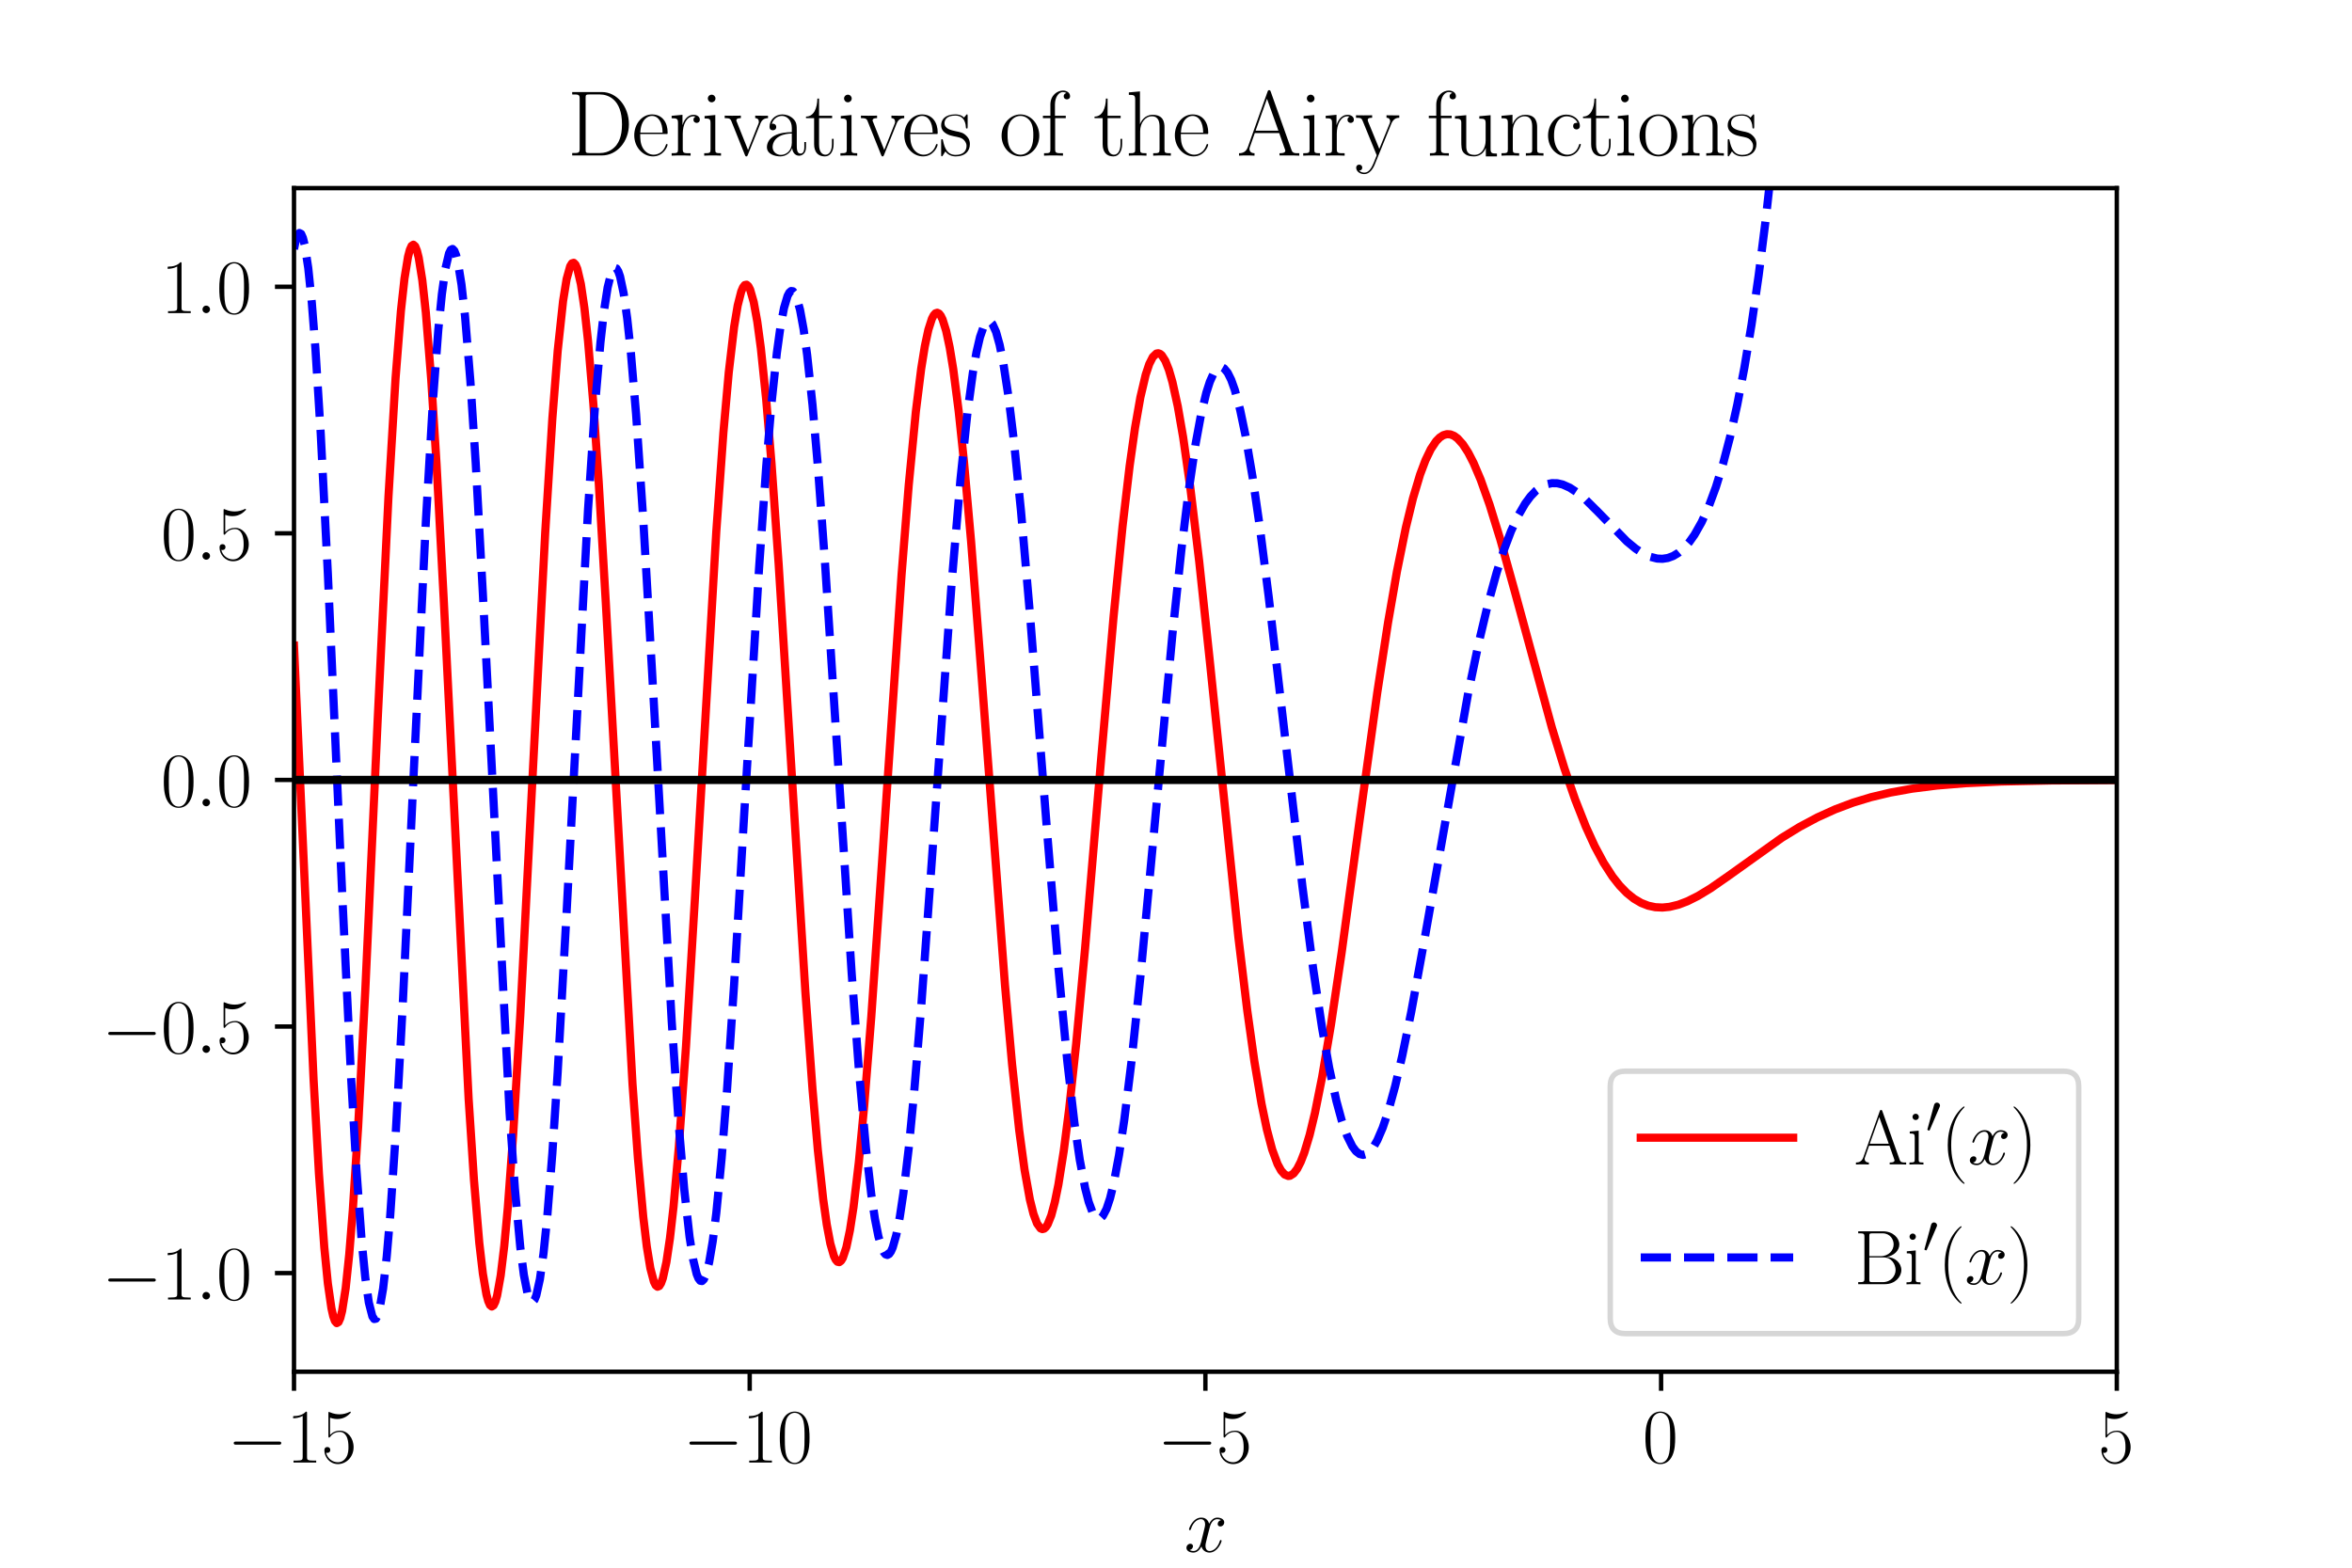 <?xml version="1.0" encoding="utf-8" standalone="no"?>
<!DOCTYPE svg PUBLIC "-//W3C//DTD SVG 1.1//EN"
  "http://www.w3.org/Graphics/SVG/1.1/DTD/svg11.dtd">
<svg height="288pt" version="1.1" viewBox="0 0 432 288" width="432pt" xmlns="http://www.w3.org/2000/svg" xmlns:xlink="http://www.w3.org/1999/xlink">
 <defs>
  <style type="text/css">*{stroke-linecap:butt;stroke-linejoin:round;}</style>
 </defs>
 <g id="figure_1">
  <g id="patch_1">
   <path d="M 0 288 
L 432 288 
L 432 0 
L 0 0 
z
" style="fill:#ffffff;"/>
  </g>
  <g id="axes_1">
   <g id="patch_2">
    <path d="M 54 252 
L 388.8 252 
L 388.8 34.56 
L 54 34.56 
z
" style="fill:#ffffff;"/>
   </g>
   <g id="matplotlib.axis_1">
    <g id="xtick_1">
     <g id="line2d_1">
      <defs>
       <path d="M 0 0 
L 0 3.5 
" id="m27c2a0a27c" style="stroke:#000000;stroke-width:0.8;"/>
      </defs>
      <g>
       <use style="stroke:#000000;stroke-width:0.8;" x="54" xlink:href="#m27c2a0a27c" y="252"/>
      </g>
     </g>
     <g id="text_1">
      <!-- $\mathdefault{−15}$ -->
      <g transform="translate(41.747 268.686)scale(0.14 -0.14)">
       <defs>
        <path d="M 4218 1472 
C 4326 1472 4442 1472 4442 1600 
C 4442 1728 4326 1728 4218 1728 
L 755 1728 
C 646 1728 531 1728 531 1600 
C 531 1472 646 1472 755 1472 
L 4218 1472 
z
" id="CMSY10-0" transform="scale(0.016)"/>
        <path d="M 1702 4058 
C 1702 4192 1696 4192 1606 4192 
C 1357 3916 979 3827 621 3827 
C 602 3827 570 3827 563 3808 
C 557 3795 557 3782 557 3648 
C 755 3648 1088 3686 1344 3839 
L 1344 461 
C 1344 236 1331 160 781 160 
L 589 160 
L 589 0 
C 896 0 1216 0 1523 0 
C 1830 0 2150 0 2458 0 
L 2458 160 
L 2266 160 
C 1715 160 1702 230 1702 458 
L 1702 4058 
z
" id="CMR17-31" transform="scale(0.016)"/>
        <path d="M 730 3692 
C 794 3666 1056 3584 1325 3584 
C 1920 3584 2246 3911 2432 4100 
C 2432 4157 2432 4192 2394 4192 
C 2387 4192 2374 4192 2323 4163 
C 2099 4058 1837 3973 1517 3973 
C 1325 3973 1037 3999 723 4139 
C 653 4171 640 4171 634 4171 
C 602 4171 595 4164 595 4037 
L 595 2203 
C 595 2089 595 2057 659 2057 
C 691 2057 704 2070 736 2114 
C 941 2401 1222 2522 1542 2522 
C 1766 2522 2246 2382 2246 1289 
C 2246 1085 2246 715 2054 421 
C 1894 159 1645 25 1370 25 
C 947 25 518 320 403 814 
C 429 807 480 795 506 795 
C 589 795 749 840 749 1038 
C 749 1210 627 1280 506 1280 
C 358 1280 262 1190 262 1011 
C 262 454 704 -128 1382 -128 
C 2042 -128 2669 440 2669 1264 
C 2669 2030 2170 2624 1549 2624 
C 1222 2624 947 2503 730 2274 
L 730 3692 
z
" id="CMR17-35" transform="scale(0.016)"/>
       </defs>
       <use transform="scale(0.996)" xlink:href="#CMSY10-0"/>
       <use transform="translate(77.487 0)scale(0.996)" xlink:href="#CMR17-31"/>
       <use transform="translate(123.178 0)scale(0.996)" xlink:href="#CMR17-35"/>
      </g>
     </g>
    </g>
    <g id="xtick_2">
     <g id="line2d_2">
      <g>
       <use style="stroke:#000000;stroke-width:0.8;" x="137.7" xlink:href="#m27c2a0a27c" y="252"/>
      </g>
     </g>
     <g id="text_2">
      <!-- $\mathdefault{−10}$ -->
      <g transform="translate(125.447 268.686)scale(0.14 -0.14)">
       <defs>
        <path d="M 2688 2025 
C 2688 2416 2682 3080 2413 3591 
C 2176 4039 1798 4198 1466 4198 
C 1158 4198 768 4058 525 3597 
C 269 3118 243 2524 243 2025 
C 243 1661 250 1106 448 619 
C 723 -39 1216 -128 1466 -128 
C 1760 -128 2208 -7 2470 600 
C 2662 1042 2688 1559 2688 2025 
z
M 1466 -26 
C 1056 -26 813 325 723 812 
C 653 1188 653 1738 653 2096 
C 653 2588 653 2997 736 3387 
C 858 3929 1216 4096 1466 4096 
C 1728 4096 2067 3923 2189 3400 
C 2272 3036 2278 2607 2278 2096 
C 2278 1680 2278 1169 2202 792 
C 2067 95 1690 -26 1466 -26 
z
" id="CMR17-30" transform="scale(0.016)"/>
       </defs>
       <use transform="scale(0.996)" xlink:href="#CMSY10-0"/>
       <use transform="translate(77.487 0)scale(0.996)" xlink:href="#CMR17-31"/>
       <use transform="translate(123.178 0)scale(0.996)" xlink:href="#CMR17-30"/>
      </g>
     </g>
    </g>
    <g id="xtick_3">
     <g id="line2d_3">
      <g>
       <use style="stroke:#000000;stroke-width:0.8;" x="221.4" xlink:href="#m27c2a0a27c" y="252"/>
      </g>
     </g>
     <g id="text_3">
      <!-- $\mathdefault{−5}$ -->
      <g transform="translate(212.562 268.686)scale(0.14 -0.14)">
       <use transform="scale(0.996)" xlink:href="#CMSY10-0"/>
       <use transform="translate(77.487 0)scale(0.996)" xlink:href="#CMR17-35"/>
      </g>
     </g>
    </g>
    <g id="xtick_4">
     <g id="line2d_4">
      <g>
       <use style="stroke:#000000;stroke-width:0.8;" x="305.1" xlink:href="#m27c2a0a27c" y="252"/>
      </g>
     </g>
     <g id="text_4">
      <!-- $\mathdefault{0}$ -->
      <g transform="translate(301.686 268.686)scale(0.14 -0.14)">
       <use transform="scale(0.996)" xlink:href="#CMR17-30"/>
      </g>
     </g>
    </g>
    <g id="xtick_5">
     <g id="line2d_5">
      <g>
       <use style="stroke:#000000;stroke-width:0.8;" x="388.8" xlink:href="#m27c2a0a27c" y="252"/>
      </g>
     </g>
     <g id="text_5">
      <!-- $\mathdefault{5}$ -->
      <g transform="translate(385.386 268.686)scale(0.14 -0.14)">
       <use transform="scale(0.996)" xlink:href="#CMR17-35"/>
      </g>
     </g>
    </g>
    <g id="text_6">
     <!-- $x$ -->
     <g transform="translate(217.52 285.084)scale(0.14 -0.14)">
      <defs>
       <path d="M 3034 2606 
C 2829 2567 2752 2414 2752 2293 
C 2752 2139 2874 2088 2963 2088 
C 3155 2088 3290 2254 3290 2427 
C 3290 2695 2982 2816 2714 2816 
C 2323 2816 2106 2433 2048 2312 
C 1901 2816 1504 2816 1389 2816 
C 736 2816 390 1980 390 1839 
C 390 1814 416 1782 461 1782 
C 512 1782 525 1820 538 1846 
C 755 2555 1184 2689 1370 2689 
C 1658 2689 1715 2420 1715 2267 
C 1715 2127 1677 1980 1600 1673 
L 1382 798 
C 1286 415 1101 64 762 64 
C 730 64 570 64 435 147 
C 666 192 717 383 717 460 
C 717 588 621 664 499 664 
C 346 664 179 530 179 326 
C 179 57 480 -64 755 -64 
C 1062 -64 1280 179 1414 441 
C 1517 64 1837 -64 2074 -64 
C 2726 -64 3072 773 3072 913 
C 3072 945 3046 971 3008 971 
C 2950 971 2944 939 2925 888 
C 2752 326 2381 64 2093 64 
C 1869 64 1747 230 1747 492 
C 1747 632 1773 734 1875 1156 
L 2099 2024 
C 2195 2408 2413 2689 2707 2689 
C 2720 2689 2899 2689 3034 2606 
z
" id="CMMI12-78" transform="scale(0.016)"/>
      </defs>
      <use transform="scale(0.996)" xlink:href="#CMMI12-78"/>
     </g>
    </g>
   </g>
   <g id="matplotlib.axis_2">
    <g id="ytick_1">
     <g id="line2d_6">
      <defs>
       <path d="M 0 0 
L -3.5 0 
" id="m846388d012" style="stroke:#000000;stroke-width:0.8;"/>
      </defs>
      <g>
       <use style="stroke:#000000;stroke-width:0.8;" x="54" xlink:href="#m846388d012" y="233.88"/>
      </g>
     </g>
     <g id="text_7">
      <!-- $\mathdefault{−1.0}$ -->
      <g transform="translate(18.701 238.723)scale(0.14 -0.14)">
       <defs>
        <path d="M 1178 307 
C 1178 492 1024 619 870 619 
C 685 619 557 466 557 313 
C 557 128 710 0 864 0 
C 1050 0 1178 153 1178 307 
z
" id="CMMI12-3a" transform="scale(0.016)"/>
       </defs>
       <use transform="scale(0.996)" xlink:href="#CMSY10-0"/>
       <use transform="translate(77.487 0)scale(0.996)" xlink:href="#CMR17-31"/>
       <use transform="translate(123.178 0)scale(0.996)" xlink:href="#CMMI12-3a"/>
       <use transform="translate(150.275 0)scale(0.996)" xlink:href="#CMR17-30"/>
      </g>
     </g>
    </g>
    <g id="ytick_2">
     <g id="line2d_7">
      <g>
       <use style="stroke:#000000;stroke-width:0.8;" x="54" xlink:href="#m846388d012" y="188.58"/>
      </g>
     </g>
     <g id="text_8">
      <!-- $\mathdefault{−0.5}$ -->
      <g transform="translate(18.701 193.423)scale(0.14 -0.14)">
       <use transform="scale(0.996)" xlink:href="#CMSY10-0"/>
       <use transform="translate(77.487 0)scale(0.996)" xlink:href="#CMR17-30"/>
       <use transform="translate(123.178 0)scale(0.996)" xlink:href="#CMMI12-3a"/>
       <use transform="translate(150.275 0)scale(0.996)" xlink:href="#CMR17-35"/>
      </g>
     </g>
    </g>
    <g id="ytick_3">
     <g id="line2d_8">
      <g>
       <use style="stroke:#000000;stroke-width:0.8;" x="54" xlink:href="#m846388d012" y="143.28"/>
      </g>
     </g>
     <g id="text_9">
      <!-- $\mathdefault{0.0}$ -->
      <g transform="translate(29.549 148.123)scale(0.14 -0.14)">
       <use transform="scale(0.996)" xlink:href="#CMR17-30"/>
       <use transform="translate(45.69 0)scale(0.996)" xlink:href="#CMMI12-3a"/>
       <use transform="translate(72.788 0)scale(0.996)" xlink:href="#CMR17-30"/>
      </g>
     </g>
    </g>
    <g id="ytick_4">
     <g id="line2d_9">
      <g>
       <use style="stroke:#000000;stroke-width:0.8;" x="54" xlink:href="#m846388d012" y="97.98"/>
      </g>
     </g>
     <g id="text_10">
      <!-- $\mathdefault{0.5}$ -->
      <g transform="translate(29.549 102.823)scale(0.14 -0.14)">
       <use transform="scale(0.996)" xlink:href="#CMR17-30"/>
       <use transform="translate(45.69 0)scale(0.996)" xlink:href="#CMMI12-3a"/>
       <use transform="translate(72.788 0)scale(0.996)" xlink:href="#CMR17-35"/>
      </g>
     </g>
    </g>
    <g id="ytick_5">
     <g id="line2d_10">
      <g>
       <use style="stroke:#000000;stroke-width:0.8;" x="54" xlink:href="#m846388d012" y="52.68"/>
      </g>
     </g>
     <g id="text_11">
      <!-- $\mathdefault{1.0}$ -->
      <g transform="translate(29.549 57.523)scale(0.14 -0.14)">
       <use transform="scale(0.996)" xlink:href="#CMR17-31"/>
       <use transform="translate(45.69 0)scale(0.996)" xlink:href="#CMMI12-3a"/>
       <use transform="translate(72.788 0)scale(0.996)" xlink:href="#CMR17-30"/>
      </g>
     </g>
    </g>
   </g>
   <g id="line2d_11">
    <path clip-path="url(#pfdf61b9e3b)" d="M 54 118.603 
L 57.6 198.381 
L 58.582 215.621 
L 59.564 229.151 
L 60.218 235.78 
L 60.873 240.329 
L 61.2 241.794 
L 61.527 242.709 
L 61.855 243.07 
L 62.182 242.877 
L 62.509 242.133 
L 62.836 240.842 
L 63.491 236.661 
L 64.145 230.437 
L 64.8 222.319 
L 65.782 207.008 
L 67.091 182.001 
L 69.382 132.015 
L 71.345 91.359 
L 72.655 69.472 
L 73.636 57.13 
L 74.291 51.168 
L 74.945 47.159 
L 75.273 45.91 
L 75.6 45.174 
L 75.927 44.953 
L 76.255 45.245 
L 76.582 46.049 
L 76.909 47.359 
L 77.564 51.459 
L 78.218 57.449 
L 79.2 69.675 
L 80.182 85.245 
L 81.491 109.902 
L 86.073 201.849 
L 87.055 216.776 
L 88.036 228.364 
L 88.691 233.987 
L 89.345 237.806 
L 89.673 239.017 
L 90 239.756 
L 90.327 240.021 
L 90.655 239.812 
L 90.982 239.131 
L 91.309 237.983 
L 91.964 234.316 
L 92.618 228.893 
L 93.273 221.832 
L 94.255 208.492 
L 95.564 186.555 
L 97.527 148.348 
L 100.145 97.765 
L 101.455 76.873 
L 102.436 64.434 
L 103.418 55.319 
L 104.073 51.266 
L 104.727 48.91 
L 105.055 48.379 
L 105.382 48.283 
L 105.709 48.619 
L 106.036 49.385 
L 106.691 52.185 
L 107.345 56.622 
L 108 62.604 
L 108.982 74.211 
L 109.964 88.528 
L 111.273 110.786 
L 116.182 199.203 
L 117.164 212.729 
L 118.145 223.518 
L 118.8 228.996 
L 119.455 233.001 
L 120.109 235.475 
L 120.436 236.127 
L 120.764 236.388 
L 121.091 236.256 
L 121.418 235.735 
L 121.745 234.827 
L 122.4 231.875 
L 123.055 227.46 
L 123.709 221.665 
L 124.691 210.624 
L 126 192.221 
L 127.636 165.107 
L 131.564 97.656 
L 132.873 79.424 
L 133.855 68.404 
L 134.836 60.065 
L 135.491 56.129 
L 136.145 53.554 
L 136.473 52.786 
L 136.8 52.368 
L 137.127 52.3 
L 137.455 52.581 
L 137.782 53.207 
L 138.436 55.483 
L 139.091 59.081 
L 139.745 63.938 
L 140.727 73.397 
L 141.709 85.146 
L 143.018 103.64 
L 144.982 135.082 
L 147.927 182.221 
L 149.236 200.073 
L 150.218 211.308 
L 151.2 220.319 
L 151.855 224.961 
L 152.509 228.444 
L 153.164 230.73 
L 153.491 231.416 
L 153.818 231.796 
L 154.145 231.87 
L 154.473 231.638 
L 154.8 231.104 
L 155.455 229.14 
L 156.109 226.016 
L 156.764 221.783 
L 157.745 213.505 
L 158.727 203.168 
L 160.036 186.772 
L 162 158.48 
L 165.6 105.513 
L 166.909 89.131 
L 168.218 75.612 
L 169.2 67.73 
L 169.855 63.663 
L 170.509 60.596 
L 171.164 58.556 
L 171.491 57.927 
L 171.818 57.559 
L 172.145 57.452 
L 172.473 57.607 
L 172.8 58.019 
L 173.127 58.688 
L 173.782 60.781 
L 174.436 63.848 
L 175.091 67.846 
L 176.073 75.457 
L 177.055 84.799 
L 178.364 99.471 
L 180.327 124.722 
L 184.582 180.917 
L 185.891 195.488 
L 187.2 207.648 
L 188.182 214.899 
L 189.164 220.379 
L 189.818 222.997 
L 190.473 224.764 
L 191.127 225.671 
L 191.455 225.802 
L 191.782 225.718 
L 192.109 225.422 
L 192.436 224.916 
L 193.091 223.281 
L 193.745 220.84 
L 194.4 217.627 
L 195.382 211.455 
L 196.364 203.81 
L 197.673 191.671 
L 199.309 174.123 
L 202.255 139.368 
L 204.545 113.168 
L 206.182 96.694 
L 207.491 85.542 
L 208.473 78.598 
L 209.455 72.999 
L 210.436 68.83 
L 211.091 66.871 
L 211.745 65.579 
L 212.4 64.956 
L 212.727 64.894 
L 213.055 64.997 
L 213.382 65.264 
L 214.036 66.283 
L 214.691 67.932 
L 215.345 70.188 
L 216.327 74.651 
L 217.309 80.309 
L 218.618 89.484 
L 220.255 103.082 
L 222.218 121.525 
L 227.455 172.143 
L 229.091 185.672 
L 230.4 195.006 
L 231.709 202.781 
L 232.691 207.495 
L 233.673 211.197 
L 234.655 213.86 
L 235.309 215.052 
L 235.964 215.777 
L 236.618 216.041 
L 236.945 216.001 
L 237.6 215.585 
L 238.255 214.73 
L 238.909 213.45 
L 239.564 211.76 
L 240.545 208.498 
L 241.527 204.428 
L 242.836 197.881 
L 244.473 188.189 
L 246.436 174.919 
L 249.709 150.819 
L 252.982 127.158 
L 254.945 114.377 
L 256.582 104.972 
L 258.218 96.918 
L 259.527 91.543 
L 260.836 87.169 
L 261.818 84.557 
L 262.8 82.519 
L 263.782 81.05 
L 264.436 80.381 
L 265.091 79.953 
L 265.745 79.763 
L 266.4 79.801 
L 267.055 80.062 
L 267.709 80.535 
L 268.691 81.625 
L 269.673 83.141 
L 270.655 85.047 
L 271.964 88.131 
L 273.6 92.725 
L 275.564 99.083 
L 278.182 108.485 
L 285.055 133.728 
L 287.345 141.171 
L 289.309 146.871 
L 291.273 151.861 
L 292.909 155.447 
L 294.545 158.503 
L 296.182 161.036 
L 297.491 162.696 
L 298.8 164.044 
L 300.109 165.095 
L 301.418 165.868 
L 302.727 166.384 
L 304.036 166.662 
L 305.345 166.726 
L 306.655 166.597 
L 308.291 166.199 
L 309.927 165.577 
L 311.891 164.594 
L 314.182 163.201 
L 317.455 160.927 
L 327.273 153.914 
L 330.545 151.909 
L 333.818 150.161 
L 337.091 148.679 
L 340.364 147.452 
L 343.636 146.457 
L 347.236 145.598 
L 351.164 144.894 
L 355.745 144.315 
L 360.982 143.885 
L 367.527 143.577 
L 376.691 143.383 
L 388.8 143.302 
L 388.8 143.302 
" style="fill:none;stroke:#ff0000;stroke-linecap:square;stroke-width:1.5;"/>
   </g>
   <g id="line2d_12">
    <path clip-path="url(#pfdf61b9e3b)" d="M 54 45.755 
L 54.327 44.201 
L 54.655 43.215 
L 54.982 42.802 
L 55.309 42.963 
L 55.636 43.695 
L 55.964 44.993 
L 56.618 49.246 
L 57.273 55.616 
L 57.927 63.947 
L 58.909 79.676 
L 60.218 105.363 
L 62.836 163.823 
L 64.473 197.722 
L 65.455 214.668 
L 66.436 228.051 
L 67.091 234.677 
L 67.745 239.305 
L 68.4 241.845 
L 68.727 242.317 
L 69.055 242.254 
L 69.382 241.659 
L 69.709 240.535 
L 70.364 236.737 
L 71.018 230.952 
L 71.673 223.315 
L 72.655 208.773 
L 73.964 184.787 
L 75.927 143.27 
L 78.218 95.815 
L 79.527 73.529 
L 80.509 60.555 
L 81.164 54.017 
L 81.818 49.318 
L 82.473 46.543 
L 82.8 45.893 
L 83.127 45.737 
L 83.455 46.075 
L 83.782 46.904 
L 84.109 48.219 
L 84.764 52.268 
L 85.418 58.132 
L 86.4 70.038 
L 87.382 85.164 
L 88.691 109.11 
L 93.6 204.479 
L 94.582 218.459 
L 95.564 229.142 
L 96.218 234.214 
L 96.873 237.541 
L 97.2 238.533 
L 97.527 239.071 
L 97.855 239.155 
L 98.182 238.786 
L 98.509 237.966 
L 99.164 235 
L 99.818 230.324 
L 100.473 224.036 
L 101.455 211.868 
L 102.436 196.904 
L 104.073 167.547 
L 108 93.702 
L 109.309 74.233 
L 110.291 62.867 
L 110.945 57.078 
L 111.6 52.833 
L 112.255 50.195 
L 112.582 49.492 
L 112.909 49.201 
L 113.236 49.323 
L 113.564 49.856 
L 113.891 50.796 
L 114.545 53.874 
L 115.2 58.493 
L 115.855 64.561 
L 116.836 76.126 
L 118.145 95.375 
L 119.782 123.63 
L 123.382 187.733 
L 124.691 206.871 
L 125.673 218.464 
L 126.655 227.238 
L 127.309 231.373 
L 127.964 234.067 
L 128.291 234.863 
L 128.618 235.288 
L 128.945 235.342 
L 129.273 235.025 
L 129.6 234.342 
L 130.255 231.891 
L 130.909 228.039 
L 131.564 222.857 
L 132.545 212.798 
L 133.527 200.344 
L 134.836 180.827 
L 137.127 142.276 
L 139.418 104.416 
L 140.727 85.786 
L 141.709 74.105 
L 142.691 64.802 
L 143.345 60.065 
L 144 56.572 
L 144.655 54.365 
L 144.982 53.751 
L 145.309 53.465 
L 145.636 53.507 
L 145.964 53.875 
L 146.291 54.567 
L 146.945 56.906 
L 147.6 60.478 
L 148.255 65.223 
L 149.236 74.365 
L 150.218 85.644 
L 151.527 103.336 
L 153.491 133.408 
L 156.436 178.882 
L 157.745 196.411 
L 159.055 210.951 
L 160.036 219.454 
L 160.691 223.848 
L 161.345 227.164 
L 162 229.366 
L 162.327 230.044 
L 162.655 230.438 
L 162.982 230.547 
L 163.309 230.374 
L 163.636 229.919 
L 163.964 229.187 
L 164.618 226.901 
L 165.273 223.557 
L 165.927 219.207 
L 166.909 210.94 
L 167.891 200.821 
L 169.2 184.991 
L 171.164 157.961 
L 174.764 107.495 
L 176.4 88.166 
L 177.709 75.703 
L 178.691 68.461 
L 179.345 64.73 
L 180 61.917 
L 180.655 60.045 
L 180.982 59.466 
L 181.309 59.126 
L 181.636 59.024 
L 181.964 59.16 
L 182.291 59.531 
L 182.945 60.971 
L 183.6 63.318 
L 184.255 66.537 
L 185.236 72.898 
L 186.218 80.931 
L 187.527 93.851 
L 189.164 112.681 
L 192.436 154.177 
L 194.4 177.87 
L 196.036 195.012 
L 197.345 206.294 
L 198.327 213.071 
L 199.309 218.264 
L 199.964 220.804 
L 200.618 222.586 
L 201.273 223.604 
L 201.6 223.825 
L 201.927 223.856 
L 202.255 223.697 
L 202.582 223.351 
L 203.236 222.102 
L 203.891 220.13 
L 204.545 217.464 
L 205.527 212.237 
L 206.509 205.66 
L 207.818 195.068 
L 209.455 179.519 
L 211.745 155.127 
L 215.345 116.52 
L 216.982 101.081 
L 218.291 90.411 
L 219.6 81.56 
L 220.582 76.252 
L 221.564 72.161 
L 222.218 70.131 
L 222.873 68.669 
L 223.527 67.776 
L 223.855 67.543 
L 224.182 67.45 
L 224.509 67.498 
L 224.836 67.685 
L 225.491 68.469 
L 226.145 69.788 
L 226.8 71.624 
L 227.782 75.297 
L 228.764 79.996 
L 230.073 87.682 
L 231.382 96.742 
L 233.018 109.551 
L 235.636 132.04 
L 239.236 162.968 
L 241.2 178.014 
L 242.836 188.866 
L 244.145 196.21 
L 245.455 202.235 
L 246.436 205.838 
L 247.418 208.635 
L 248.4 210.618 
L 249.055 211.488 
L 249.709 212.002 
L 250.364 212.164 
L 251.018 211.982 
L 251.673 211.465 
L 252.327 210.623 
L 252.982 209.47 
L 253.964 207.185 
L 254.945 204.278 
L 256.255 199.533 
L 257.564 193.924 
L 259.2 185.927 
L 261.491 173.427 
L 269.673 127.277 
L 271.636 117.948 
L 273.273 111.088 
L 274.909 105.139 
L 276.218 101.064 
L 277.527 97.605 
L 278.836 94.754 
L 280.145 92.495 
L 281.127 91.174 
L 282.109 90.158 
L 283.091 89.429 
L 284.073 88.97 
L 285.055 88.761 
L 286.036 88.781 
L 287.018 89.008 
L 288.327 89.592 
L 289.636 90.449 
L 291.273 91.817 
L 293.564 94.093 
L 298.8 99.454 
L 300.436 100.799 
L 301.745 101.656 
L 303.055 102.274 
L 304.364 102.612 
L 305.345 102.659 
L 306.327 102.51 
L 307.309 102.149 
L 308.291 101.559 
L 309.273 100.723 
L 310.255 99.623 
L 311.236 98.241 
L 312.545 95.927 
L 313.855 93.026 
L 315.164 89.483 
L 316.473 85.237 
L 317.782 80.217 
L 319.091 74.342 
L 320.4 67.523 
L 321.709 59.651 
L 323.018 50.605 
L 324.327 40.244 
L 325.636 28.403 
L 326.945 14.892 
L 328.293 -1 
L 328.293 -1 
" style="fill:none;stroke:#0000ff;stroke-dasharray:5.55,2.4;stroke-dashoffset:0;stroke-width:1.5;"/>
   </g>
   <g id="line2d_13">
    <path clip-path="url(#pfdf61b9e3b)" d="M 54 143.28 
L 388.8 143.28 
L 388.8 143.28 
" style="fill:none;stroke:#000000;stroke-linecap:square;stroke-width:1.5;"/>
   </g>
   <g id="patch_3">
    <path d="M 54 252 
L 54 34.56 
" style="fill:none;stroke:#000000;stroke-linecap:square;stroke-linejoin:miter;stroke-width:0.8;"/>
   </g>
   <g id="patch_4">
    <path d="M 388.8 252 
L 388.8 34.56 
" style="fill:none;stroke:#000000;stroke-linecap:square;stroke-linejoin:miter;stroke-width:0.8;"/>
   </g>
   <g id="patch_5">
    <path d="M 54 252 
L 388.8 252 
" style="fill:none;stroke:#000000;stroke-linecap:square;stroke-linejoin:miter;stroke-width:0.8;"/>
   </g>
   <g id="patch_6">
    <path d="M 54 34.56 
L 388.8 34.56 
" style="fill:none;stroke:#000000;stroke-linecap:square;stroke-linejoin:miter;stroke-width:0.8;"/>
   </g>
   <g id="text_12">
    <!-- Derivatives of the Airy functions -->
    <g transform="translate(104.205 28.56)scale(0.168 -0.168)">
     <defs>
      <path d="M 333 4352 
L 333 4186 
C 774 4186 845 4186 845 3900 
L 845 452 
C 845 166 774 166 333 166 
L 333 0 
L 2368 0 
C 3398 0 4224 943 4224 2141 
C 4224 3346 3411 4352 2368 4352 
L 333 4352 
z
M 1523 166 
C 1267 166 1254 197 1254 414 
L 1254 3938 
C 1254 4155 1267 4186 1523 4186 
L 2240 4186 
C 2771 4186 3750 3874 3750 2141 
C 3750 1242 3488 879 3366 707 
C 3213 510 2848 166 2240 166 
L 1523 166 
z
" id="CMR17-44" transform="scale(0.016)"/>
      <path d="M 2438 1472 
C 2464 1498 2464 1511 2464 1576 
C 2464 2238 2118 2816 1389 2816 
C 710 2816 173 2169 173 1383 
C 173 551 781 -64 1459 -64 
C 2176 -64 2458 607 2458 740 
C 2458 784 2419 784 2406 784 
C 2362 784 2355 771 2330 696 
C 2189 265 1837 51 1504 51 
C 1229 51 954 203 781 480 
C 582 803 582 1176 582 1472 
L 2438 1472 
z
M 589 1568 
C 634 2505 1126 2714 1382 2714 
C 1818 2714 2112 2297 2118 1568 
L 589 1568 
z
" id="CMR17-65" transform="scale(0.016)"/>
      <path d="M 960 1497 
C 960 2112 1222 2688 1702 2688 
C 1747 2688 1792 2682 1837 2662 
C 1837 2662 1696 2617 1696 2452 
C 1696 2298 1818 2234 1914 2234 
C 1990 2234 2131 2279 2131 2458 
C 2131 2663 1926 2790 1709 2790 
C 1222 2790 1011 2317 947 2093 
L 941 2093 
L 941 2790 
L 198 2720 
L 198 2554 
C 576 2554 634 2515 634 2208 
L 634 428 
C 634 184 608 153 198 153 
L 198 -13 
C 352 0 646 0 813 0 
C 998 0 1325 0 1498 -13 
L 1498 153 
C 1037 153 960 153 960 440 
L 960 1497 
z
" id="CMR17-72" transform="scale(0.016)"/>
      <path d="M 992 3909 
C 992 4049 877 4170 730 4170 
C 589 4170 467 4056 467 3909 
C 467 3769 582 3648 730 3648 
C 870 3648 992 3763 992 3909 
z
M 243 2706 
L 243 2541 
C 602 2541 653 2502 653 2197 
L 653 427 
C 653 184 627 153 218 153 
L 218 -13 
C 371 0 646 0 806 0 
C 960 0 1222 0 1370 -13 
L 1370 153 
C 992 153 979 191 979 420 
L 979 2776 
L 243 2706 
z
" id="CMR17-69" transform="scale(0.016)"/>
      <path d="M 2502 2163 
C 2560 2304 2662 2560 3034 2560 
L 3034 2726 
C 2912 2726 2752 2726 2630 2726 
C 2496 2726 2285 2726 2157 2732 
L 2157 2566 
C 2317 2553 2406 2477 2406 2311 
C 2406 2253 2406 2240 2368 2151 
L 1664 377 
L 902 2286 
C 864 2369 864 2381 864 2407 
C 864 2560 1075 2560 1171 2560 
L 1171 2732 
C 1018 2726 736 2726 576 2726 
C 403 2726 205 2726 64 2732 
L 64 2560 
C 307 2560 442 2560 518 2362 
L 1446 44 
C 1485 -51 1491 -64 1549 -64 
C 1606 -64 1613 -51 1651 44 
L 2502 2163 
z
" id="CMR17-76" transform="scale(0.016)"/>
      <path d="M 2304 1653 
C 2304 2072 2304 2294 2035 2543 
C 1798 2752 1523 2816 1306 2816 
C 800 2816 435 2407 435 1971 
C 435 1728 627 1728 666 1728 
C 749 1728 896 1778 896 1954 
C 896 2112 774 2181 666 2181 
C 640 2181 608 2174 589 2168 
C 723 2592 1069 2714 1293 2714 
C 1613 2714 1965 2429 1965 1885 
L 1965 1600 
C 1587 1600 1133 1549 774 1357 
C 371 1133 256 813 256 570 
C 256 77 832 -64 1171 -64 
C 1523 -64 1850 139 1990 511 
C 2003 233 2182 -18 2464 -18 
C 2598 -18 2938 70 2938 567 
L 2938 920 
L 2822 920 
L 2822 562 
C 2822 178 2650 128 2566 128 
C 2304 128 2304 458 2304 738 
L 2304 1653 
z
M 1965 870 
C 1965 317 1568 38 1216 38 
C 896 38 646 275 646 570 
C 646 761 730 1100 1101 1305 
C 1408 1478 1760 1504 1965 1504 
L 1965 870 
z
" id="CMR17-61" transform="scale(0.016)"/>
      <path d="M 966 2560 
L 1862 2560 
L 1862 2725 
L 966 2725 
L 966 3904 
L 851 3904 
C 838 3245 614 2668 70 2668 
L 70 2560 
L 627 2560 
L 627 771 
C 627 650 627 -64 1370 -64 
C 1747 -64 1965 306 1965 777 
L 1965 1140 
L 1850 1140 
L 1850 783 
C 1850 344 1677 51 1408 51 
C 1222 51 966 178 966 758 
L 966 2560 
z
" id="CMR17-74" transform="scale(0.016)"/>
      <path d="M 1978 2697 
C 1978 2813 1971 2819 1933 2819 
C 1907 2819 1901 2813 1824 2717 
C 1805 2691 1747 2626 1728 2601 
C 1523 2819 1235 2819 1126 2819 
C 416 2819 160 2447 160 2076 
C 160 1498 813 1365 998 1325 
C 1402 1243 1542 1217 1677 1101 
C 1760 1025 1901 884 1901 654 
C 1901 384 1747 38 1158 38 
C 602 38 403 460 288 1021 
C 269 1110 269 1117 218 1117 
C 166 1117 160 1110 160 983 
L 160 63 
C 160 -51 166 -58 205 -58 
C 237 -58 243 -51 275 0 
C 314 57 410 211 448 276 
C 576 103 800 -64 1158 -64 
C 1792 -64 2131 283 2131 784 
C 2131 1112 1958 1285 1875 1362 
C 1683 1561 1459 1606 1190 1657 
C 838 1735 390 1825 390 2217 
C 390 2383 480 2737 1126 2737 
C 1811 2737 1850 2094 1862 1888 
C 1869 1856 1901 1849 1920 1849 
C 1978 1849 1978 1869 1978 1978 
L 1978 2697 
z
" id="CMR17-73" transform="scale(0.016)"/>
      <path d="M 2758 1356 
C 2758 2176 2163 2816 1466 2816 
C 768 2816 173 2176 173 1356 
C 173 551 768 -64 1466 -64 
C 2163 -64 2758 551 2758 1356 
z
M 1466 51 
C 1165 51 909 230 762 480 
C 602 767 582 1126 582 1408 
C 582 1677 595 2010 762 2298 
C 890 2509 1139 2714 1466 2714 
C 1754 2714 1997 2554 2150 2330 
C 2349 2029 2349 1607 2349 1408 
C 2349 1158 2336 775 2163 467 
C 1984 173 1709 51 1466 51 
z
" id="CMR17-6f" transform="scale(0.016)"/>
      <path d="M 979 2560 
L 1709 2560 
L 1709 2725 
L 966 2725 
L 966 3494 
C 966 4022 1235 4352 1510 4352 
C 1594 4352 1690 4327 1754 4282 
C 1702 4269 1568 4225 1568 4067 
C 1568 3901 1696 3850 1786 3850 
C 1875 3850 2003 3901 2003 4067 
C 2003 4308 1773 4454 1517 4454 
C 1152 4454 653 4156 653 3481 
L 653 2725 
L 141 2725 
L 141 2560 
L 653 2560 
L 653 427 
C 653 184 627 153 218 153 
L 218 -13 
C 371 0 666 0 832 0 
C 1018 0 1344 0 1517 -13 
L 1517 153 
C 1056 153 979 153 979 439 
L 979 2560 
z
" id="CMR17-66" transform="scale(0.016)"/>
      <path d="M 2656 1933 
C 2656 2259 2592 2790 1837 2790 
C 1312 2790 1056 2368 979 2157 
L 973 2157 
L 973 4396 
L 211 4326 
L 211 4160 
C 589 4160 646 4122 646 3817 
L 646 426 
C 646 184 621 153 211 153 
L 211 -13 
C 365 0 646 0 813 0 
C 979 0 1267 0 1421 -13 
L 1421 153 
C 1011 153 986 178 986 428 
L 986 1658 
C 986 2247 1344 2688 1792 2688 
C 2266 2688 2317 2266 2317 1958 
L 2317 428 
C 2317 184 2291 153 1882 153 
L 1882 -13 
C 2035 0 2317 0 2483 0 
C 2650 0 2938 0 3091 -13 
L 3091 153 
C 2682 153 2656 178 2656 428 
L 2656 1933 
z
" id="CMR17-68" transform="scale(0.016)"/>
      <path d="M 2323 4378 
C 2291 4461 2278 4480 2214 4480 
C 2150 4480 2138 4461 2106 4378 
L 749 566 
C 627 223 371 153 147 153 
L 147 -13 
C 262 0 518 0 640 0 
C 800 0 1056 0 1210 -13 
L 1210 153 
C 909 153 864 361 864 439 
C 864 497 877 530 890 569 
L 1229 1536 
L 2906 1536 
L 3290 442 
C 3322 365 3322 352 3322 327 
C 3322 153 3046 153 2925 153 
L 2925 0 
C 3110 0 3443 0 3642 0 
C 3808 0 4128 0 4282 -13 
L 4282 153 
C 3942 153 3827 153 3744 387 
L 2323 4378 
z
M 2067 3893 
L 2848 1702 
L 1286 1702 
L 2067 3893 
z
" id="CMR17-41" transform="scale(0.016)"/>
      <path d="M 2496 2197 
C 2656 2586 2944 2586 3034 2586 
L 3034 2752 
C 2912 2752 2752 2752 2630 2752 
C 2496 2752 2285 2752 2157 2758 
L 2157 2592 
C 2400 2573 2406 2394 2406 2343 
C 2406 2280 2394 2248 2362 2171 
L 1664 449 
L 902 2306 
C 870 2382 870 2426 870 2433 
C 870 2573 1018 2586 1171 2586 
L 1171 2758 
C 1018 2752 742 2752 582 2752 
C 410 2752 205 2752 64 2758 
L 64 2586 
C 410 2586 448 2554 531 2350 
L 1485 15 
C 1197 -738 1030 -1178 627 -1178 
C 557 -1178 397 -1159 282 -1044 
C 429 -1031 493 -942 493 -833 
C 493 -725 416 -629 288 -629 
C 147 -629 77 -725 77 -840 
C 77 -1095 339 -1280 627 -1280 
C 998 -1280 1229 -922 1357 -604 
L 2496 2197 
z
" id="CMR17-79" transform="scale(0.016)"/>
      <path d="M 1882 2693 
L 1882 2528 
C 2259 2528 2317 2489 2317 2186 
L 2317 1032 
C 2317 500 2029 38 1555 38 
C 1030 38 986 348 986 678 
L 986 2763 
L 211 2693 
L 211 2528 
C 467 2528 640 2528 646 2274 
L 646 1058 
C 646 633 646 361 813 183 
C 896 101 1056 -64 1517 -64 
C 2061 -64 2272 377 2323 506 
L 2330 506 
L 2330 -63 
L 3091 -63 
L 3091 128 
C 2714 128 2656 166 2656 473 
L 2656 2763 
L 1882 2693 
z
" id="CMR17-75" transform="scale(0.016)"/>
      <path d="M 2656 1933 
C 2656 2259 2592 2790 1837 2790 
C 1331 2790 1069 2400 973 2144 
L 966 2144 
L 966 2790 
L 211 2720 
L 211 2554 
C 589 2554 646 2515 646 2208 
L 646 428 
C 646 184 621 153 211 153 
L 211 -13 
C 365 0 646 0 813 0 
C 979 0 1267 0 1421 -13 
L 1421 153 
C 1011 153 986 178 986 428 
L 986 1658 
C 986 2247 1344 2688 1792 2688 
C 2266 2688 2317 2266 2317 1958 
L 2317 428 
C 2317 184 2291 153 1882 153 
L 1882 -13 
C 2035 0 2317 0 2483 0 
C 2650 0 2938 0 3091 -13 
L 3091 153 
C 2682 153 2656 178 2656 428 
L 2656 1933 
z
" id="CMR17-6e" transform="scale(0.016)"/>
      <path d="M 2234 2240 
C 2112 2240 1933 2240 1933 2017 
C 1933 1838 2080 1787 2163 1787 
C 2208 1787 2394 1807 2394 2024 
C 2394 2467 1958 2803 1466 2803 
C 787 2803 211 2178 211 1363 
C 211 516 813 -64 1466 -64 
C 2259 -64 2458 677 2458 748 
C 2458 774 2451 793 2406 793 
C 2362 793 2355 787 2330 703 
C 2163 180 1798 51 1523 51 
C 1114 51 621 427 621 1369 
C 621 2338 1094 2688 1472 2688 
C 1722 2688 2093 2573 2234 2240 
z
" id="CMR17-63" transform="scale(0.016)"/>
     </defs>
     <use transform="scale(0.996)" xlink:href="#CMR17-44"/>
     <use transform="translate(70.394 0)scale(0.996)" xlink:href="#CMR17-65"/>
     <use transform="translate(110.879 0)scale(0.996)" xlink:href="#CMR17-72"/>
     <use transform="translate(146.16 0)scale(0.996)" xlink:href="#CMR17-69"/>
     <use transform="translate(171.031 0)scale(0.996)" xlink:href="#CMR17-76"/>
     <use transform="translate(214.119 0)scale(0.996)" xlink:href="#CMR17-61"/>
     <use transform="translate(259.81 0)scale(0.996)" xlink:href="#CMR17-74"/>
     <use transform="translate(295.09 0)scale(0.996)" xlink:href="#CMR17-69"/>
     <use transform="translate(319.961 0)scale(0.996)" xlink:href="#CMR17-76"/>
     <use transform="translate(365.652 0)scale(0.996)" xlink:href="#CMR17-65"/>
     <use transform="translate(406.138 0)scale(0.996)" xlink:href="#CMR17-73"/>
     <use transform="translate(472.015 0)scale(0.996)" xlink:href="#CMR17-6f"/>
     <use transform="translate(517.705 0)scale(0.996)" xlink:href="#CMR17-66"/>
     <use transform="translate(575.255 0)scale(0.996)" xlink:href="#CMR17-74"/>
     <use transform="translate(610.536 0)scale(0.996)" xlink:href="#CMR17-68"/>
     <use transform="translate(661.431 0)scale(0.996)" xlink:href="#CMR17-65"/>
     <use transform="translate(731.993 0)scale(0.996)" xlink:href="#CMR17-41"/>
     <use transform="translate(801.065 0)scale(0.996)" xlink:href="#CMR17-69"/>
     <use transform="translate(825.936 0)scale(0.996)" xlink:href="#CMR17-72"/>
     <use transform="translate(861.217 0)scale(0.996)" xlink:href="#CMR17-79"/>
     <use transform="translate(939.586 0)scale(0.996)" xlink:href="#CMR17-66"/>
     <use transform="translate(967.059 0)scale(0.996)" xlink:href="#CMR17-75"/>
     <use transform="translate(1017.955 0)scale(0.996)" xlink:href="#CMR17-6e"/>
     <use transform="translate(1068.85 0)scale(0.996)" xlink:href="#CMR17-63"/>
     <use transform="translate(1109.336 0)scale(0.996)" xlink:href="#CMR17-74"/>
     <use transform="translate(1144.616 0)scale(0.996)" xlink:href="#CMR17-69"/>
     <use transform="translate(1169.487 0)scale(0.996)" xlink:href="#CMR17-6f"/>
     <use transform="translate(1215.178 0)scale(0.996)" xlink:href="#CMR17-6e"/>
     <use transform="translate(1266.073 0)scale(0.996)" xlink:href="#CMR17-73"/>
    </g>
   </g>
   <g id="legend_1">
    <g id="patch_7">
     <path d="M 298.56 245 
L 379 245 
Q 381.8 245 381.8 242.2 
L 381.8 199.587 
Q 381.8 196.787 379 196.787 
L 298.56 196.787 
Q 295.76 196.787 295.76 199.587 
L 295.76 242.2 
Q 295.76 245 298.56 245 
z
" style="fill:#ffffff;opacity:0.8;stroke:#cccccc;stroke-linejoin:miter;"/>
    </g>
    <g id="line2d_14">
     <path d="M 301.36 209.006 
L 329.36 209.006 
" style="fill:none;stroke:#ff0000;stroke-linecap:square;stroke-width:1.5;"/>
    </g>
    <g id="line2d_15"/>
    <g id="text_13">
     <!-- ${\rm Ai}'(x)$ -->
     <g transform="translate(340.56 213.906)scale(0.14 -0.14)">
      <defs>
       <path d="M 1619 3040 
C 1651 3117 1677 3174 1677 3238 
C 1677 3424 1510 3578 1312 3578 
C 1133 3578 1018 3456 973 3290 
L 211 493 
C 211 480 186 410 186 403 
C 186 333 352 288 403 288 
C 442 288 448 307 486 390 
L 1619 3040 
z
" id="CMSY10-30" transform="scale(0.016)"/>
       <path d="M 1958 -1561 
C 1958 -1555 1958 -1542 1939 -1523 
C 1645 -1224 858 -407 858 1581 
C 858 3569 1632 4379 1946 4697 
C 1946 4704 1958 4717 1958 4736 
C 1958 4755 1939 4768 1914 4768 
C 1843 4768 1299 4296 986 3594 
C 666 2887 576 2199 576 1588 
C 576 1128 621 351 1005 -471 
C 1312 -1135 1837 -1600 1914 -1600 
C 1946 -1600 1958 -1587 1958 -1561 
z
" id="CMR17-28" transform="scale(0.016)"/>
       <path d="M 1683 1581 
C 1683 2040 1638 2817 1254 3639 
C 947 4303 422 4768 346 4768 
C 326 4768 301 4761 301 4729 
C 301 4717 307 4710 314 4697 
C 621 4378 1402 3568 1402 1584 
C 1402 -407 627 -1217 314 -1537 
C 307 -1549 301 -1556 301 -1568 
C 301 -1600 326 -1600 346 -1600 
C 416 -1600 960 -1128 1274 -426 
C 1594 281 1683 969 1683 1581 
z
" id="CMR17-29" transform="scale(0.016)"/>
      </defs>
      <use transform="scale(0.996)" xlink:href="#CMR17-41"/>
      <use transform="translate(69.072 0)scale(0.996)" xlink:href="#CMR17-69"/>
      <use transform="translate(93.943 41.137)scale(0.697)" xlink:href="#CMSY10-30"/>
      <use transform="translate(113.62 0)scale(0.996)" xlink:href="#CMR17-28"/>
      <use transform="translate(148.9 0)scale(0.996)" xlink:href="#CMMI12-78"/>
      <use transform="translate(204.334 0)scale(0.996)" xlink:href="#CMR17-29"/>
     </g>
    </g>
    <g id="line2d_16">
     <path d="M 301.36 231.013 
L 329.36 231.013 
" style="fill:none;stroke:#0000ff;stroke-dasharray:5.55,2.4;stroke-dashoffset:0;stroke-width:1.5;"/>
    </g>
    <g id="line2d_17"/>
    <g id="text_14">
     <!-- ${\rm Bi}'(x)$ -->
     <g transform="translate(340.56 235.913)scale(0.14 -0.14)">
      <defs>
       <path d="M 333 4352 
L 333 4186 
C 774 4186 845 4186 845 3900 
L 845 452 
C 845 166 774 166 333 166 
L 333 0 
L 2534 0 
C 3354 0 3885 583 3885 1164 
C 3885 1741 3360 2233 2675 2233 
C 3290 2356 3718 2771 3718 3264 
C 3718 3802 3194 4352 2368 4352 
L 333 4352 
z
M 1248 2304 
L 1248 3937 
C 1248 4155 1261 4186 1517 4186 
L 2336 4186 
C 2970 4186 3251 3674 3251 3277 
C 3251 2791 2861 2304 2170 2304 
L 1248 2304 
z
M 1517 166 
C 1261 166 1248 197 1248 413 
L 1248 2202 
L 2432 2202 
C 3091 2202 3411 1625 3411 1162 
C 3411 699 3046 166 2349 166 
L 1517 166 
z
" id="CMR17-42" transform="scale(0.016)"/>
      </defs>
      <use transform="scale(0.996)" xlink:href="#CMR17-42"/>
      <use transform="translate(65.189 0)scale(0.996)" xlink:href="#CMR17-69"/>
      <use transform="translate(90.06 41.137)scale(0.697)" xlink:href="#CMSY10-30"/>
      <use transform="translate(109.736 0)scale(0.996)" xlink:href="#CMR17-28"/>
      <use transform="translate(145.017 0)scale(0.996)" xlink:href="#CMMI12-78"/>
      <use transform="translate(200.451 0)scale(0.996)" xlink:href="#CMR17-29"/>
     </g>
    </g>
   </g>
  </g>
 </g>
 <defs>
  <clipPath id="pfdf61b9e3b">
   <rect height="217.44" width="334.8" x="54" y="34.56"/>
  </clipPath>
 </defs>
</svg>
